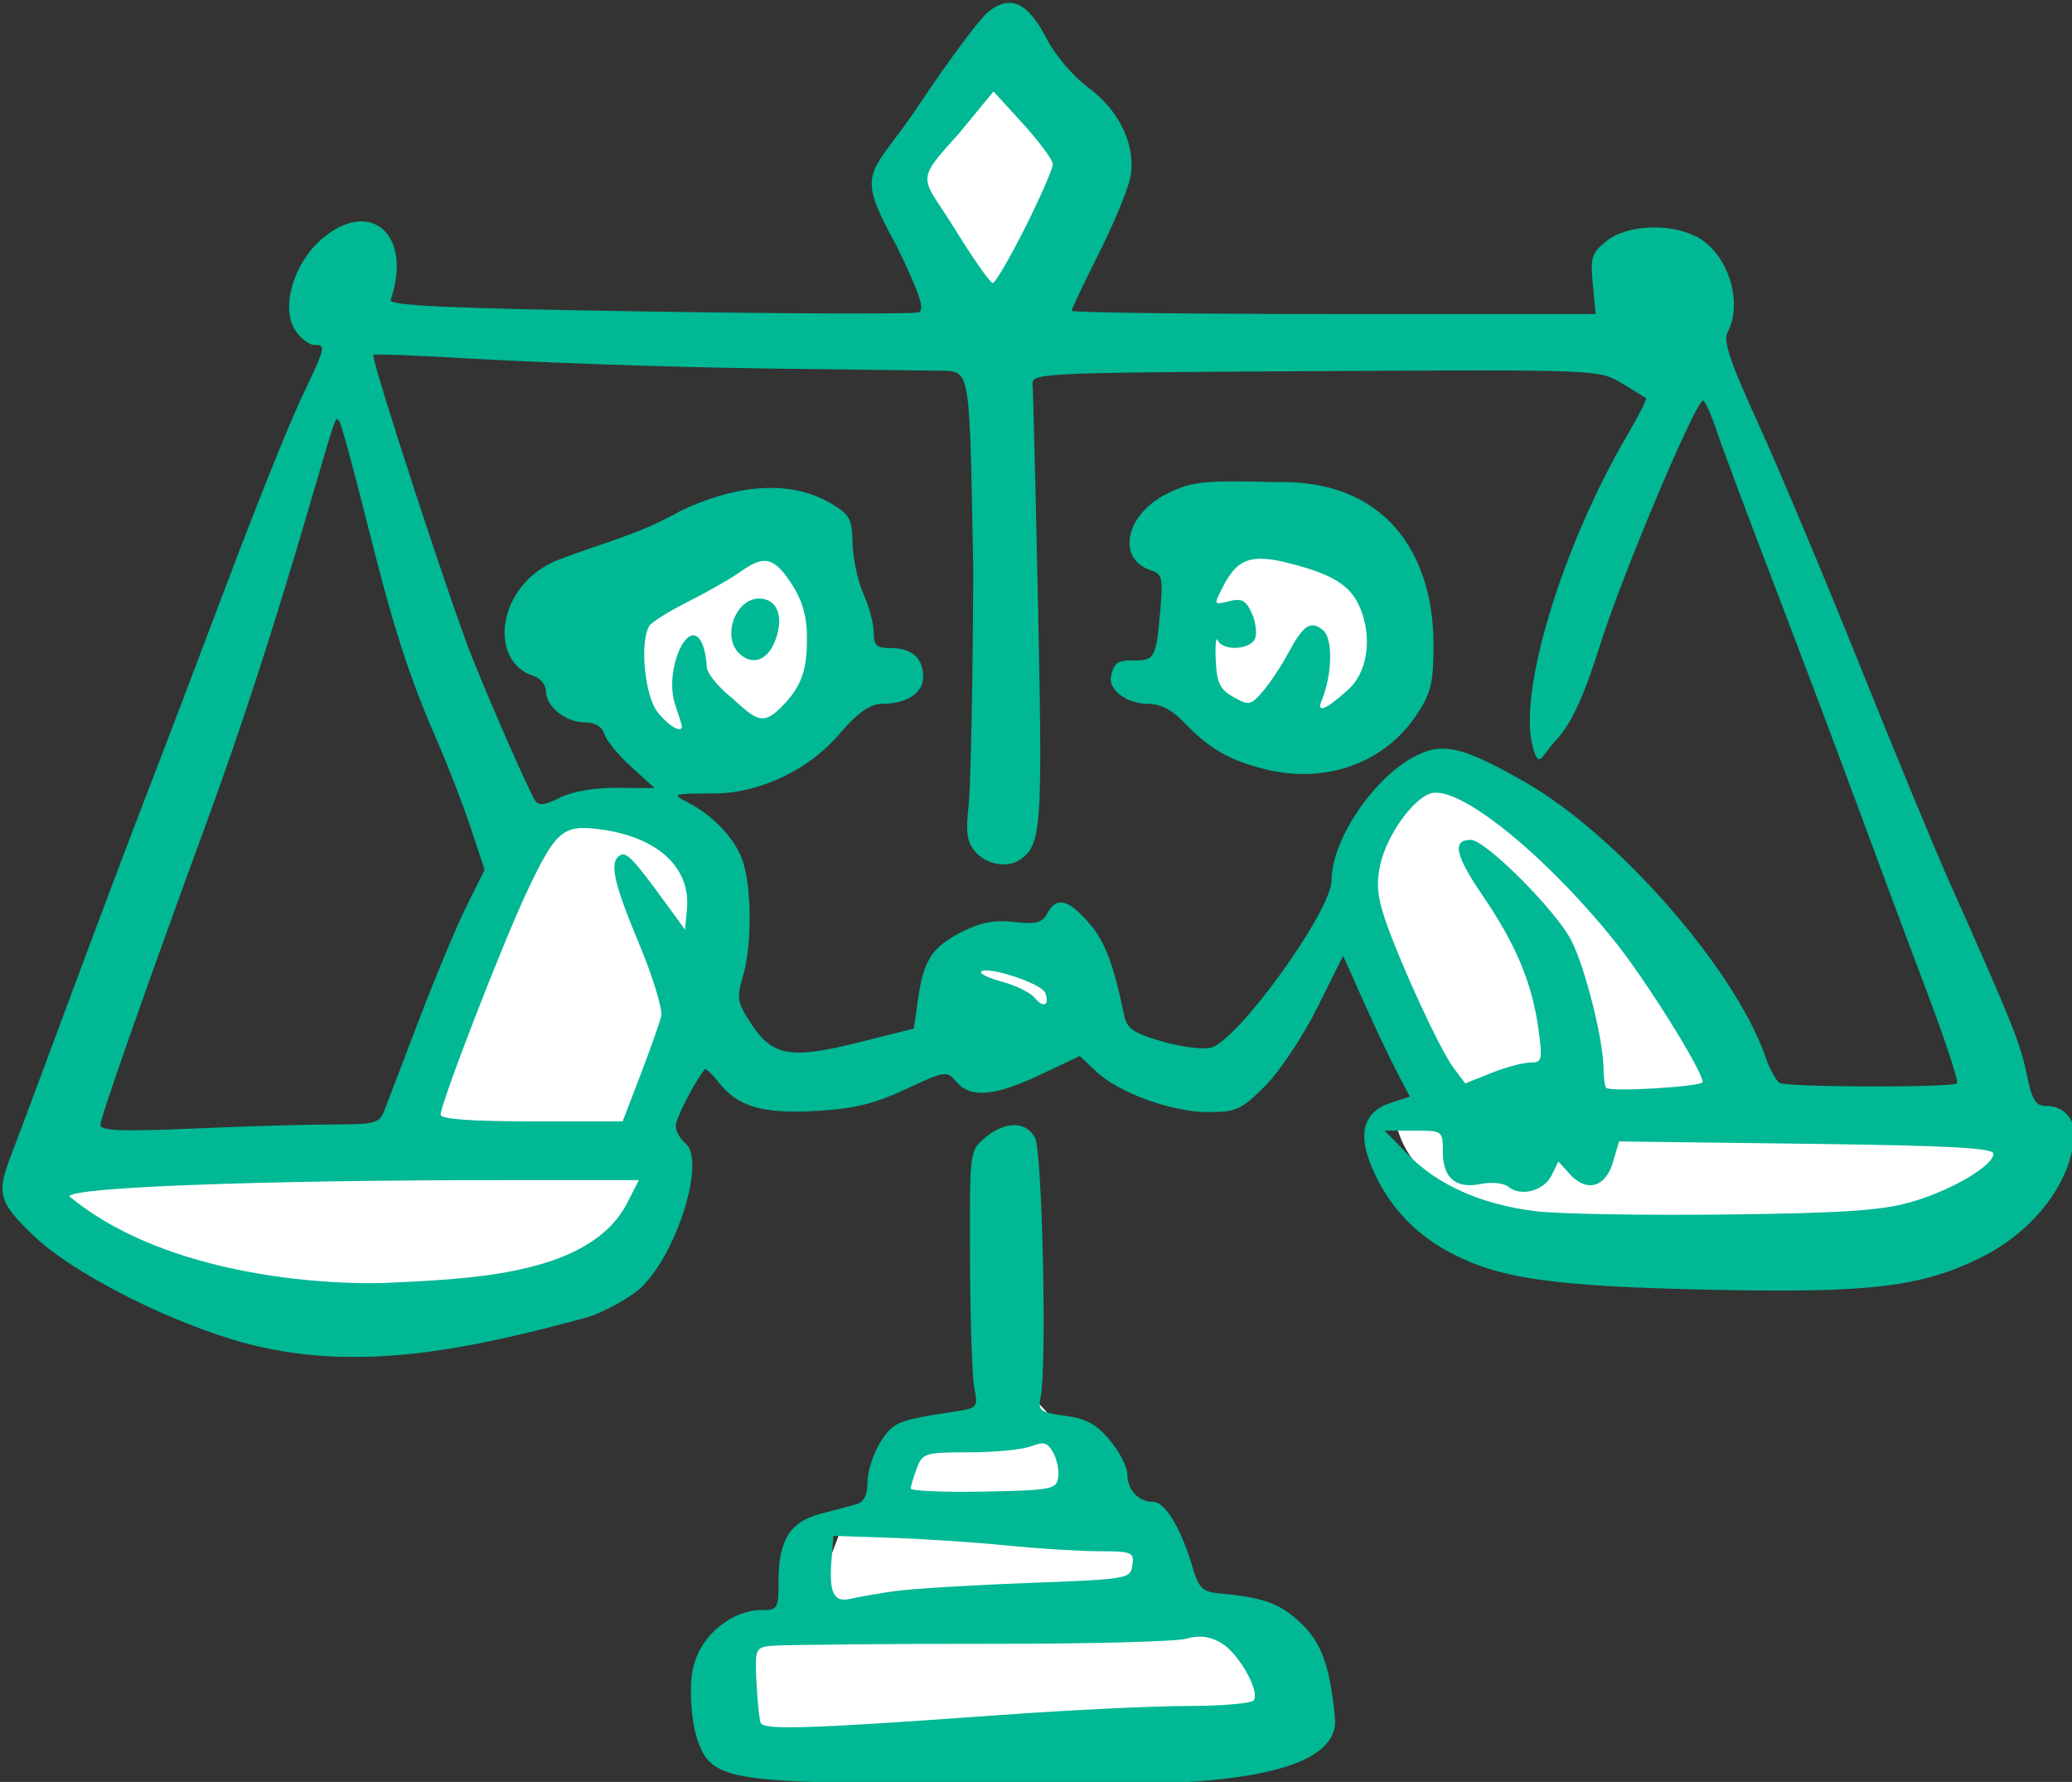 <?xml version="1.0" ?><svg height="167.007mm" viewBox="0 0 194.201 167.007" width="194.201mm" xmlns="http://www.w3.org/2000/svg">
    <rect x="0" y="0" width="194.201" height="167.007" fill="#333333" stroke="none"/>
    <path d="m -5831.484,-28.229 -14.086,19.086 13.547,20.178 13.443,-20.928 z m 34.256,62.266 a 13.249,13.16 0 0 0 -13.248,13.16 13.249,13.16 0 0 0 13.248,13.16 13.249,13.16 0 0 0 13.248,-13.16 13.249,13.16 0 0 0 -13.248,-13.16 z m -68.936,1.551 a 13.872,13.226 0 0 0 -13.873,13.227 13.872,13.226 0 0 0 13.873,13.227 13.872,13.226 0 0 0 13.871,-13.227 13.872,13.226 0 0 0 -13.871,-13.227 z m 87.564,27.797 c -4.837,0.055 -7.835,4.125 -9.447,8.32 -2.336,6.076 1.367,20.753 13.16,34.914 l -10.631,-0.019 c 1.322,8.558 11.693,15.412 42.445,15.561 30.752,0.148 37.066,-15.42 37.066,-15.42 l -31.017,-0.055 c -0.949,-1.336 -24.39,-34.251 -33.799,-40.521 -3.001,-2 -5.579,-2.804 -7.777,-2.779 z m -101.707,4.215 c -13.12,0.481 -23.615,38.744 -23.615,38.744 l 0.105,1.508 -1.42,2.051 -43.328,0.791 c -0.714,4.399 5.054,17.742 43.44,19.225 38.385,1.483 32.289,-20.607 32.289,-20.607 l -5.324,0.098 c 2.632,-4.85 5.705,-11.524 7.051,-18.369 2.564,-13.045 8.844,-15.684 -5.809,-22.701 -1.145,-0.548 -2.277,-0.779 -3.389,-0.738 z m 50.707,17.1 a 6.985,6.419 0 0 0 -6.898,6.42 6.985,6.419 0 0 0 6.986,6.418 6.985,6.419 0 0 0 6.984,-6.418 6.985,6.419 0 0 0 -6.984,-6.42 6.985,6.419 0 0 0 -0.088,0 z m 0.734,56.553 -15.799,4.508 -1.443,7.557 -6.326,2.479 -3.424,8.977 -10.156,3.127 -0.18,14.299 68.787,-1.096 -0.631,-12.309 -11.646,-3.697 -9.838,-13.729 z" fill="#FFFFFF" paint-order="markers stroke fill" transform="translate(131.119,179.509) matrix(0.772,0,0,0.772,647.674,721.585) translate(4946.073,-1138.21)"/>
    <path d="m -884.579,-950.722 c -35.271,0 -37.652,0.102 -39.524,-5.215 -0.622,-1.768 -0.939,-4.786 -0.768,-7.333 0.36,-5.391 5.178,-8.481 8.387,-8.481 2.125,0 2.203,-0.126 2.203,-3.535 -10e-5,-4.961 1.404,-7.201 5.113,-8.158 1.684,-0.434 3.653,-0.961 4.376,-1.171 0.883,-0.256 1.314,-1.137 1.314,-2.683 0,-1.266 0.689,-3.416 1.53,-4.778 1.529,-2.473 2.133,-2.73 8.766,-3.73 3.085,-0.465 3.15,-0.534 2.677,-2.857 -0.266,-1.309 -0.506,-8.339 -0.532,-15.623 -0.049,-13.234 -0.047,-13.244 1.829,-14.809 2.452,-2.045 4.976,-2.043 6.072,0.01 0.879,1.643 1.448,27.632 0.688,31.42 -0.346,1.723 -0.111,1.907 2.957,2.322 2.563,0.347 3.82,1.035 5.445,2.982 1.162,1.392 2.113,3.237 2.113,4.099 0,1.919 1.35,3.371 3.135,3.371 1.456,0 3.367,3.161 4.768,7.886 0.748,2.523 1.24,3.036 3.066,3.203 5.155,0.47 7.153,1.106 9.39,2.989 3.062,2.576 4.177,5.341 4.831,11.979 1.271,9.799 -28.676,8.117 -37.836,8.112 z m -2.682,-8.299 c 8.3,-0.599 18.504,-1.089 22.676,-1.089 4.172,0 7.78,-0.315 8.018,-0.699 0.73,-1.181 -1.903,-5.772 -3.998,-6.971 -1.413,-0.808 -2.624,-0.95 -4.232,-0.493 -1.239,0.352 -12.055,0.628 -24.035,0.615 -11.98,-0.013 -25.427,0.121 -26.46,0.249 -1.776,0.219 -1.867,0.455 -1.672,4.35 0.113,2.265 0.339,4.498 0.503,4.962 0.327,0.927 5.041,0.822 29.2,-0.922 z m -12.967,-15.024 c 1.994,-0.288 9.261,-0.735 16.148,-0.993 12.252,-0.459 12.527,-0.506 12.762,-2.159 0.225,-1.585 -0.031,-1.691 -4.131,-1.703 -2.404,-0.01 -7.413,-0.321 -11.131,-0.697 -3.718,-0.376 -9.97,-0.793 -13.895,-0.926 l -7.135,-0.242 -0.238,2.895 c -0.329,4.009 0.268,5.236 2.31,4.749 0.926,-0.221 3.314,-0.637 5.309,-0.925 z m 19.892,-13.77 c 0.129,-0.83 -0.13,-2.192 -0.577,-3.026 -0.673,-1.258 -1.138,-1.393 -2.725,-0.79 -1.052,0.4 -4.434,0.727 -7.516,0.727 -5.323,0 -5.639,0.096 -6.335,1.927 -0.403,1.06 -0.733,2.17 -0.733,2.467 0,0.297 3.971,0.465 8.825,0.373 8.195,-0.155 8.842,-0.275 9.06,-1.677 z m -100.504,-16.864 c -8.952,-2.782 -19.407,-8.258 -23.847,-12.489 -4.224,-4.026 -4.561,-5.163 -2.844,-9.585 0.605,-1.557 3.795,-10.098 7.09,-18.98 3.294,-8.882 7.563,-20.204 9.486,-25.161 1.923,-4.957 6.315,-16.496 9.761,-25.642 3.446,-9.146 7.47,-19.169 8.942,-22.272 3.048,-6.423 3.075,-6.538 1.569,-6.538 -0.61,0 -1.638,-0.807 -2.285,-1.794 -1.756,-2.679 -0.23,-8.02 3.134,-10.975 5.937,-5.213 11.203,-0.67 8.461,7.301 -0.243,0.706 6.953,1.03 31.366,1.415 17.424,0.274 32.15,0.319 32.723,0.1 0.798,-0.306 0.184,-2.178 -2.63,-8.01 -5.316,-9.637 -3.237,-8.265 2.775,-17.304 3.546,-5.331 7.309,-10.372 8.363,-11.201 2.667,-2.098 4.775,-1.117 7.035,3.275 1.026,1.994 3.247,4.607 5.033,5.923 3.844,2.831 5.858,7.1 5.145,10.902 -0.269,1.435 -1.984,5.584 -3.81,9.221 -1.827,3.637 -3.321,6.788 -3.321,7.003 0,0.215 14.315,0.391 31.811,0.391 h 31.811 l -0.349,-3.635 c -0.315,-3.273 -0.144,-3.796 1.714,-5.258 2.479,-1.95 7.62,-2.178 10.898,-0.483 3.755,1.942 5.7,7.949 3.753,11.588 -0.561,1.048 0.296,3.605 3.72,11.094 2.447,5.352 7.968,18.49 12.27,29.195 4.301,10.705 9.178,22.505 10.837,26.223 7.591,17.012 8.704,19.771 9.466,23.471 0.666,3.236 1.092,3.943 2.378,3.943 1.96,0 3.369,1.361 3.369,3.255 0,5.532 -4.582,11.764 -11.053,15.032 -7.312,3.693 -13.558,4.454 -33.118,4.032 -18.797,-0.406 -25.363,-1.319 -31.242,-4.344 -4.345,-2.236 -7.46,-5.446 -9.488,-9.775 -2.169,-4.63 -1.521,-7.43 1.984,-8.575 l 2.299,-0.751 -1.578,-3.004 c -0.868,-1.652 -2.689,-5.501 -4.048,-8.552 l -2.47,-5.548 -3.136,6.299 c -1.725,3.465 -4.569,7.736 -6.321,9.491 -2.897,2.903 -3.524,3.192 -6.932,3.192 -4.418,0 -10.894,-2.357 -13.634,-4.961 l -1.945,-1.849 -4.815,2.278 c -5.547,2.624 -8.454,2.87 -10.175,0.861 -1.182,-1.381 -1.343,-1.358 -6.131,0.883 -3.762,1.76 -6.295,2.381 -10.784,2.641 -6.591,0.382 -9.607,-0.49 -11.934,-3.448 -0.818,-1.04 -1.593,-1.755 -1.722,-1.588 -1.325,1.708 -3.5,5.978 -3.5,6.871 0,0.624 0.536,1.578 1.19,2.122 2.438,2.023 -0.924,13.077 -5.287,17.385 -1.137,1.122 -3.97,2.753 -6.297,3.623 -15.586,4.239 -29.435,7.099 -43.684,2.717 z m 48.164,-16.456 1.438,-2.816 h -16.417 c -29.682,0 -52.712,0.866 -52.712,1.982 10.768,8.908 28.279,10.703 37.929,10.517 10.479,-0.489 25.175,-0.872 29.763,-9.683 z m 155.753,-0.113 c 4.906,-1.38 10.14,-4.429 10.138,-5.906 0,-0.71 -5.34,-0.994 -22.726,-1.21 l -22.724,-0.282 -0.745,2.535 c -0.896,3.049 -3.194,3.683 -5.223,1.44 l -1.391,-1.537 -0.84,1.691 c -0.935,1.884 -3.741,2.618 -5.243,1.371 -0.546,-0.453 -2.019,-0.603 -3.337,-0.34 -3.068,0.614 -4.616,-0.707 -4.616,-3.938 0,-2.522 -0.021,-2.537 -3.532,-2.537 h -3.532 l 2.888,2.958 c 3.565,3.651 8.887,6.011 15.378,6.819 2.72,0.339 13.058,0.523 22.972,0.409 14.149,-0.162 18.995,-0.479 22.532,-1.474 z m -191.389,-9.463 c 5.042,0 5.587,-0.149 6.177,-1.69 0.356,-0.929 2.26,-5.915 4.23,-11.078 1.971,-5.164 4.564,-11.359 5.762,-13.767 l 2.179,-4.379 -1.655,-5.01 c -0.91,-2.755 -2.759,-7.544 -4.109,-10.643 -3.49,-8.009 -5.34,-13.786 -8.625,-26.933 -1.585,-6.345 -3.063,-11.717 -3.283,-11.937 -0.463,-0.463 -0.255,-1.07 -3.81,11.081 -4.128,14.107 -8.086,26.272 -12.22,37.554 -7.526,20.54 -12.947,35.978 -12.947,36.871 0,0.704 2.651,0.803 11.386,0.425 6.262,-0.271 13.874,-0.493 16.915,-0.493 z m 37.267,-6.009 c 1.19,-3.098 2.323,-6.309 2.519,-7.135 0.196,-0.826 -1.017,-4.796 -2.696,-8.821 -3.101,-7.438 -3.632,-9.884 -2.32,-10.694 0.785,-0.485 1.591,0.348 5.439,5.621 l 2.467,3.38 0.234,-2.429 c 0.501,-5.194 -3.698,-8.955 -10.931,-9.79 -4.163,-0.48 -5.071,0.341 -8.545,7.737 -2.997,6.38 -10.426,25.587 -10.426,26.956 0,0.541 3.661,0.809 11.048,0.809 h 11.048 z m 128.961,0.862 c 0,-1.341 -6.846,-12.313 -10.617,-17.017 -8.54,-10.652 -19.036,-19.095 -22.407,-18.025 -2.189,0.695 -5.32,5.107 -6.106,8.605 -0.501,2.232 -0.363,3.918 0.539,6.589 1.776,5.254 6.646,15.841 8.318,18.079 l 1.446,1.937 3.163,-1.266 c 1.74,-0.696 3.864,-1.265 4.72,-1.265 1.446,0 1.519,-0.283 1.026,-3.943 -0.762,-5.646 -2.73,-10.383 -6.768,-16.294 -3.37,-4.932 -3.772,-6.802 -1.462,-6.802 1.79,0 10.44,8.677 12.236,12.274 1.722,3.447 3.858,12.02 3.882,15.578 0.01,1.067 0.152,2.081 0.323,2.253 0.521,0.526 11.708,-0.146 11.708,-0.703 z m 30.878,0.164 c 0.253,-0.129 -1.365,-5.061 -3.595,-10.958 -2.23,-5.897 -6.05,-16.13 -8.487,-22.74 -2.437,-6.609 -7.021,-18.777 -10.187,-27.039 -3.165,-8.262 -6.293,-16.627 -6.95,-18.589 -0.657,-1.962 -1.384,-3.568 -1.615,-3.568 -0.889,0 -9.786,21.078 -12.418,29.424 -2.011,6.375 -3.448,9.553 -5.265,11.642 -1.965,1.933 -2.199,4.045 -3.043,0.741 -1.688,-6.613 3.706,-24.251 11.467,-37.493 1.426,-2.434 2.478,-4.51 2.337,-4.614 -0.141,-0.104 -1.485,-0.927 -2.986,-1.829 -2.714,-1.631 -2.927,-1.639 -37.178,-1.445 -33.935,0.193 -34.446,0.218 -34.31,1.698 0.077,0.826 0.38,13.176 0.674,27.445 0.546,26.449 0.399,28.427 -2.239,30.189 -1.513,1.01 -3.958,0.593 -5.316,-0.908 -1.098,-1.213 -1.258,-2.273 -0.879,-5.821 0.255,-2.386 0.505,-15.153 0.556,-28.372 -0.461,-24.248 -0.251,-24.234 -3.784,-24.279 l -20.803,-0.266 c -13.575,-0.174 -29.918,-0.823 -36.321,-1.204 -6.403,-0.381 -11.768,-0.587 -11.923,-0.459 -0.379,0.315 9.35,30.116 11.99,36.723 2.433,6.09 6.845,16.122 7.654,17.402 0.41,0.649 1.189,0.555 2.989,-0.361 1.504,-0.765 4.172,-1.224 6.981,-1.201 l 4.547,0.038 -2.825,-2.552 c -1.554,-1.404 -3.031,-3.202 -3.283,-3.996 -0.298,-0.937 -1.144,-1.444 -2.414,-1.444 -2.313,0 -4.703,-1.941 -4.703,-3.821 0,-0.734 -0.674,-1.549 -1.498,-1.81 -5.592,-1.775 -4.461,-11.25 3.141,-14.142 5.719,-2.176 9.557,-2.972 14.88,-5.981 5.8,-2.688 12.502,-4.034 18.026,-0.862 2.354,1.387 2.635,1.897 2.693,4.882 0.036,1.833 0.627,4.59 1.314,6.126 0.688,1.536 1.25,3.648 1.25,4.694 0,1.582 0.353,1.902 2.103,1.902 2.545,0 3.906,1.22 3.906,3.504 0,1.945 -1.984,3.256 -4.926,3.256 -1.454,0 -2.857,0.951 -5.006,3.392 -4.221,5.102 -10.561,7.484 -15.377,7.499 -5.06,0 -5.276,0.066 -3.38,1.028 3.351,1.701 6.122,4.736 6.908,7.567 0.999,3.595 0.945,10.111 -0.114,13.643 -0.785,2.619 -0.687,3.152 1.067,5.802 2.564,3.875 4.792,4.243 13.079,2.163 l 6.617,-1.662 0.49,-3.476 c 0.679,-4.815 1.704,-6.409 5.305,-8.246 2.28,-1.163 3.985,-1.489 6.381,-1.219 2.664,0.3 3.409,0.107 4.025,-1.044 1.098,-2.052 2.51,-1.744 4.999,1.092 1.976,2.251 2.995,4.895 4.309,11.185 0.36,1.726 1.083,2.238 4.601,3.261 2.295,0.667 4.973,1.012 5.95,0.767 3.277,-0.822 14.638,-16.58 14.65,-20.32 0.018,-5.336 5.9,-13.525 11.155,-15.528 2.869,-1.093 5.348,-0.37 12.313,3.591 11.256,6.403 25.605,22.817 29.246,33.455 0.469,1.369 1.219,2.752 1.668,3.072 0.753,0.537 20.517,0.6 21.555,0.068 z m -83.968,-38.133 c -4.373,-1.079 -6.82,-2.494 -9.921,-5.739 -1.448,-1.515 -2.851,-2.218 -4.426,-2.218 -2.62,0 -4.959,-1.91 -4.334,-3.538 0.327,-1.745 1.29,-1.714 2.696,-1.719 2.579,0 2.712,-0.255 3.236,-6.164 0.333,-3.757 0.202,-4.343 -1.065,-4.745 -4.367,-1.386 -3.197,-6.885 2.001,-9.401 2.937,-1.422 4.335,-1.564 13.152,-1.343 13.177,-0.327 18.965,8.583 19.079,19.455 0,4.936 -0.271,6.097 -2.049,8.784 -3.882,5.866 -11.02,8.443 -18.369,6.63 z m 10.079,-9.692 c 2.145,-1.931 2.847,-5.684 1.709,-9.134 -1.073,-3.252 -3.069,-4.67 -8.61,-6.117 -4.855,-1.268 -6.523,-0.715 -8.319,2.759 -1.159,2.242 -1.156,2.251 0.724,1.779 1.532,-0.384 2.054,-0.113 2.758,1.432 0.478,1.048 0.666,2.435 0.418,3.081 -0.536,1.398 -3.954,1.576 -4.534,0.236 -0.223,-0.516 -0.336,0.571 -0.25,2.417 0.129,2.773 0.504,3.551 2.161,4.476 1.883,1.052 2.102,1.008 3.585,-0.727 0.869,-1.016 2.243,-3.092 3.054,-4.613 1.827,-3.426 2.735,-4.021 4.237,-2.774 1.202,0.998 1.122,5.341 -0.157,8.479 -0.678,1.664 0.434,1.218 3.225,-1.294 z m -36.818,36.808 c -0.425,-1.107 -7.042,-3.283 -7.769,-2.555 -0.236,0.236 0.917,0.792 2.563,1.236 1.646,0.443 3.418,1.319 3.938,1.945 1.083,1.305 1.862,0.922 1.268,-0.625 z m -44.099,-32.333 c 0,-0.145 -0.36,-1.295 -0.799,-2.557 -1.493,-4.283 1.773,-11.363 3.348,-7.258 0.251,0.653 0.456,1.808 0.456,2.566 0,0.758 1.397,2.484 3.104,3.836 3.022,2.76 3.801,3.46 6.402,0.621 2.204,-2.405 2.673,-4.423 2.673,-7.88 0,-3.01 -0.684,-4.89 -2.129,-7.016 -2.175,-3.201 -3.42,-2.867 -6.179,-0.921 -1.097,0.773 -3.853,2.338 -6.125,3.478 -2.272,1.14 -4.379,2.451 -4.683,2.913 -1.221,1.86 -0.602,8.49 0.982,10.503 1.319,1.678 2.95,2.626 2.95,1.716 z m 6.91,-8.9 c -2.063,-2.063 -0.375,-6.61 2.454,-6.61 2.282,0 3.11,2.341 1.879,5.313 -0.949,2.29 -2.789,2.841 -4.333,1.297 z m 34.767,-51.659 c 1.863,-3.71 3.372,-7.174 3.353,-7.699 -0.019,-0.525 -1.646,-2.723 -3.616,-4.884 l -3.582,-3.931 -4.283,5.207 c -5.457,6.004 -4.402,5.014 -0.327,11.623 2.176,3.529 4.206,6.419 4.512,6.422 0.305,0.01 2.08,-3.029 3.943,-6.738 z" fill="#00B894" transform="translate(131.119,179.509) matrix(0.772,0,0,0.772,647.674,721.585)"/>
</svg>